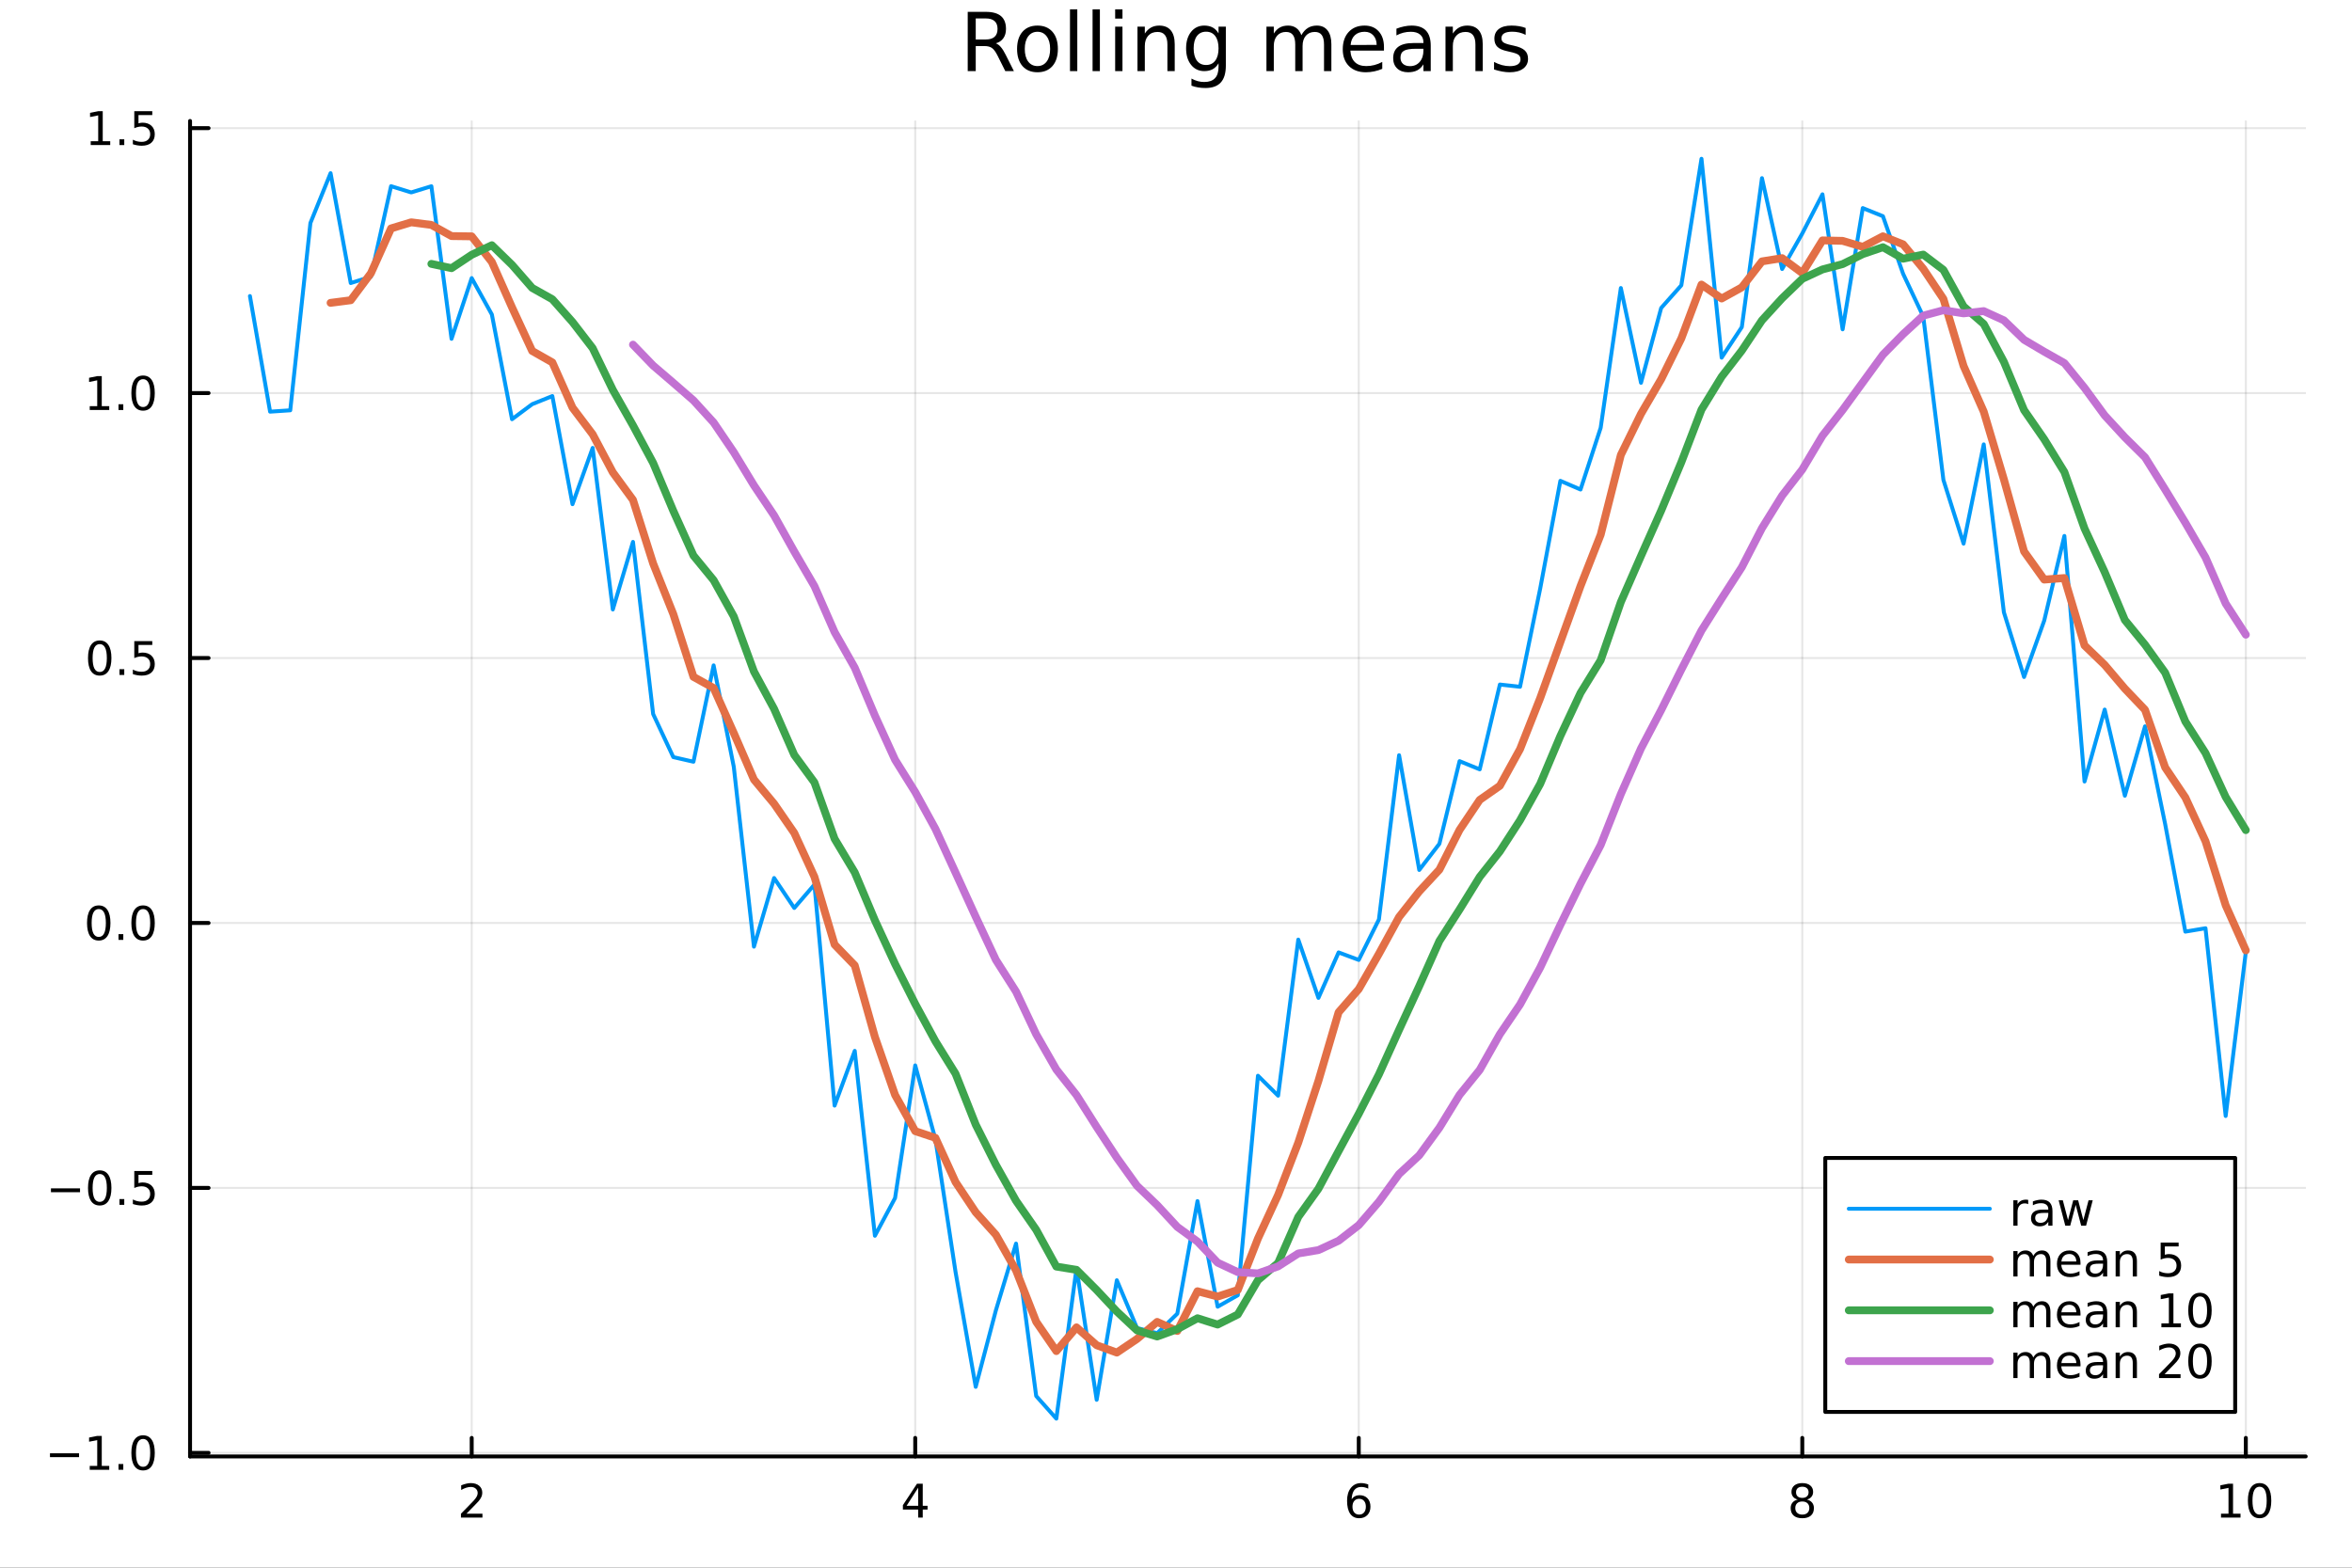 <?xml version="1.0" encoding="utf-8"?>
<svg xmlns="http://www.w3.org/2000/svg" xmlns:xlink="http://www.w3.org/1999/xlink" width="600" height="400" viewBox="0 0 2400 1600">
<rect x="0" y="0" width="2400" height="1600" fill="#333333" stroke="none"/>
<defs>
  <clipPath id="clip240">
    <rect x="0" y="0" width="2400" height="1600"/>
  </clipPath>
</defs>
<path clip-path="url(#clip240)" d="M0 1600 L2400 1600 L2400 0 L0 0  Z" fill="#ffffff" fill-rule="evenodd" fill-opacity="1"/>
<defs>
  <clipPath id="clip241">
    <rect x="480" y="0" width="1681" height="1600"/>
  </clipPath>
</defs>
<path clip-path="url(#clip240)" d="M193.936 1486.45 L2352.76 1486.45 L2352.76 123.472 L193.936 123.472  Z" fill="#ffffff" fill-rule="evenodd" fill-opacity="1"/>
<defs>
  <clipPath id="clip242">
    <rect x="193" y="123" width="2160" height="1364"/>
  </clipPath>
</defs>
<polyline clip-path="url(#clip242)" style="stroke:#000000; stroke-linecap:round; stroke-linejoin:round; stroke-width:2; stroke-opacity:0.1; fill:none" points="481.326,1486.45 481.326,123.472 "/>
<polyline clip-path="url(#clip242)" style="stroke:#000000; stroke-linecap:round; stroke-linejoin:round; stroke-width:2; stroke-opacity:0.1; fill:none" points="933.909,1486.45 933.909,123.472 "/>
<polyline clip-path="url(#clip242)" style="stroke:#000000; stroke-linecap:round; stroke-linejoin:round; stroke-width:2; stroke-opacity:0.1; fill:none" points="1386.49,1486.45 1386.49,123.472 "/>
<polyline clip-path="url(#clip242)" style="stroke:#000000; stroke-linecap:round; stroke-linejoin:round; stroke-width:2; stroke-opacity:0.1; fill:none" points="1839.07,1486.45 1839.07,123.472 "/>
<polyline clip-path="url(#clip242)" style="stroke:#000000; stroke-linecap:round; stroke-linejoin:round; stroke-width:2; stroke-opacity:0.1; fill:none" points="2291.66,1486.45 2291.66,123.472 "/>
<polyline clip-path="url(#clip240)" style="stroke:#000000; stroke-linecap:round; stroke-linejoin:round; stroke-width:4; stroke-opacity:1; fill:none" points="193.936,1486.45 2352.76,1486.45 "/>
<polyline clip-path="url(#clip240)" style="stroke:#000000; stroke-linecap:round; stroke-linejoin:round; stroke-width:4; stroke-opacity:1; fill:none" points="481.326,1486.45 481.326,1467.55 "/>
<polyline clip-path="url(#clip240)" style="stroke:#000000; stroke-linecap:round; stroke-linejoin:round; stroke-width:4; stroke-opacity:1; fill:none" points="933.909,1486.45 933.909,1467.55 "/>
<polyline clip-path="url(#clip240)" style="stroke:#000000; stroke-linecap:round; stroke-linejoin:round; stroke-width:4; stroke-opacity:1; fill:none" points="1386.49,1486.45 1386.49,1467.55 "/>
<polyline clip-path="url(#clip240)" style="stroke:#000000; stroke-linecap:round; stroke-linejoin:round; stroke-width:4; stroke-opacity:1; fill:none" points="1839.07,1486.45 1839.07,1467.55 "/>
<polyline clip-path="url(#clip240)" style="stroke:#000000; stroke-linecap:round; stroke-linejoin:round; stroke-width:4; stroke-opacity:1; fill:none" points="2291.66,1486.45 2291.66,1467.55 "/>
<path clip-path="url(#clip240)" d="M475.979 1544.91 L492.298 1544.91 L492.298 1548.85 L470.354 1548.85 L470.354 1544.91 Q473.016 1542.16 477.599 1537.53 Q482.206 1532.88 483.386 1531.53 Q485.632 1529.01 486.511 1527.27 Q487.414 1525.51 487.414 1523.82 Q487.414 1521.07 485.47 1519.33 Q483.548 1517.6 480.446 1517.6 Q478.247 1517.6 475.794 1518.36 Q473.363 1519.13 470.585 1520.68 L470.585 1515.95 Q473.409 1514.82 475.863 1514.24 Q478.317 1513.66 480.354 1513.66 Q485.724 1513.66 488.919 1516.35 Q492.113 1519.03 492.113 1523.52 Q492.113 1525.65 491.303 1527.57 Q490.516 1529.47 488.409 1532.07 Q487.831 1532.74 484.729 1535.95 Q481.627 1539.15 475.979 1544.91 Z" fill="#000000" fill-rule="nonzero" fill-opacity="1" /><path clip-path="url(#clip240)" d="M936.918 1518.36 L925.113 1536.81 L936.918 1536.81 L936.918 1518.36 M935.691 1514.29 L941.571 1514.29 L941.571 1536.81 L946.501 1536.81 L946.501 1540.7 L941.571 1540.7 L941.571 1548.85 L936.918 1548.85 L936.918 1540.7 L921.316 1540.7 L921.316 1536.19 L935.691 1514.29 Z" fill="#000000" fill-rule="nonzero" fill-opacity="1" /><path clip-path="url(#clip240)" d="M1386.9 1529.7 Q1383.75 1529.7 1381.9 1531.86 Q1380.07 1534.01 1380.07 1537.76 Q1380.07 1541.49 1381.9 1543.66 Q1383.75 1545.82 1386.9 1545.82 Q1390.04 1545.82 1391.87 1543.66 Q1393.73 1541.49 1393.73 1537.76 Q1393.73 1534.01 1391.87 1531.86 Q1390.04 1529.7 1386.9 1529.7 M1396.18 1515.05 L1396.18 1519.31 Q1394.42 1518.48 1392.61 1518.04 Q1390.83 1517.6 1389.07 1517.6 Q1384.44 1517.6 1381.99 1520.72 Q1379.56 1523.85 1379.21 1530.17 Q1380.58 1528.15 1382.64 1527.09 Q1384.7 1526 1387.17 1526 Q1392.38 1526 1395.39 1529.17 Q1398.42 1532.32 1398.42 1537.76 Q1398.42 1543.08 1395.28 1546.3 Q1392.13 1549.52 1386.9 1549.52 Q1380.9 1549.52 1377.73 1544.94 Q1374.56 1540.33 1374.56 1531.6 Q1374.56 1523.41 1378.45 1518.55 Q1382.34 1513.66 1388.89 1513.66 Q1390.65 1513.66 1392.43 1514.01 Q1394.23 1514.36 1396.18 1515.05 Z" fill="#000000" fill-rule="nonzero" fill-opacity="1" /><path clip-path="url(#clip240)" d="M1839.07 1532.44 Q1835.74 1532.44 1833.82 1534.22 Q1831.92 1536 1831.92 1539.13 Q1831.92 1542.25 1833.82 1544.03 Q1835.74 1545.82 1839.07 1545.82 Q1842.41 1545.82 1844.33 1544.03 Q1846.25 1542.23 1846.25 1539.13 Q1846.25 1536 1844.33 1534.22 Q1842.43 1532.44 1839.07 1532.44 M1834.4 1530.45 Q1831.39 1529.7 1829.7 1527.64 Q1828.03 1525.58 1828.03 1522.62 Q1828.03 1518.48 1830.97 1516.07 Q1833.94 1513.66 1839.07 1513.66 Q1844.24 1513.66 1847.18 1516.07 Q1850.12 1518.48 1850.12 1522.62 Q1850.12 1525.58 1848.43 1527.64 Q1846.76 1529.7 1843.77 1530.45 Q1847.15 1531.23 1849.03 1533.52 Q1850.93 1535.82 1850.93 1539.13 Q1850.93 1544.15 1847.85 1546.83 Q1844.79 1549.52 1839.07 1549.52 Q1833.36 1549.52 1830.28 1546.83 Q1827.22 1544.15 1827.22 1539.13 Q1827.22 1535.82 1829.12 1533.52 Q1831.02 1531.23 1834.4 1530.45 M1832.69 1523.06 Q1832.69 1525.75 1834.35 1527.25 Q1836.04 1528.76 1839.07 1528.76 Q1842.08 1528.76 1843.77 1527.25 Q1845.49 1525.75 1845.49 1523.06 Q1845.49 1520.38 1843.77 1518.87 Q1842.08 1517.37 1839.07 1517.37 Q1836.04 1517.37 1834.35 1518.87 Q1832.69 1520.38 1832.69 1523.06 Z" fill="#000000" fill-rule="nonzero" fill-opacity="1" /><path clip-path="url(#clip240)" d="M2266.34 1544.91 L2273.98 1544.91 L2273.98 1518.55 L2265.67 1520.21 L2265.67 1515.95 L2273.94 1514.29 L2278.61 1514.29 L2278.61 1544.91 L2286.25 1544.91 L2286.25 1548.85 L2266.34 1548.85 L2266.34 1544.91 Z" fill="#000000" fill-rule="nonzero" fill-opacity="1" /><path clip-path="url(#clip240)" d="M2305.7 1517.37 Q2302.09 1517.37 2300.26 1520.93 Q2298.45 1524.47 2298.45 1531.6 Q2298.45 1538.71 2300.26 1542.27 Q2302.09 1545.82 2305.7 1545.82 Q2309.33 1545.82 2311.14 1542.27 Q2312.96 1538.71 2312.96 1531.6 Q2312.96 1524.47 2311.14 1520.93 Q2309.33 1517.37 2305.7 1517.37 M2305.7 1513.66 Q2311.51 1513.66 2314.56 1518.27 Q2317.64 1522.85 2317.64 1531.6 Q2317.64 1540.33 2314.56 1544.94 Q2311.51 1549.52 2305.7 1549.52 Q2299.89 1549.52 2296.81 1544.94 Q2293.75 1540.33 2293.75 1531.6 Q2293.75 1522.85 2296.81 1518.27 Q2299.89 1513.66 2305.7 1513.66 Z" fill="#000000" fill-rule="nonzero" fill-opacity="1" /><polyline clip-path="url(#clip242)" style="stroke:#000000; stroke-linecap:round; stroke-linejoin:round; stroke-width:2; stroke-opacity:0.1; fill:none" points="193.936,1482.8 2352.76,1482.8 "/>
<polyline clip-path="url(#clip242)" style="stroke:#000000; stroke-linecap:round; stroke-linejoin:round; stroke-width:2; stroke-opacity:0.1; fill:none" points="193.936,1212.39 2352.76,1212.39 "/>
<polyline clip-path="url(#clip242)" style="stroke:#000000; stroke-linecap:round; stroke-linejoin:round; stroke-width:2; stroke-opacity:0.1; fill:none" points="193.936,941.99 2352.76,941.99 "/>
<polyline clip-path="url(#clip242)" style="stroke:#000000; stroke-linecap:round; stroke-linejoin:round; stroke-width:2; stroke-opacity:0.1; fill:none" points="193.936,671.586 2352.76,671.586 "/>
<polyline clip-path="url(#clip242)" style="stroke:#000000; stroke-linecap:round; stroke-linejoin:round; stroke-width:2; stroke-opacity:0.1; fill:none" points="193.936,401.181 2352.76,401.181 "/>
<polyline clip-path="url(#clip242)" style="stroke:#000000; stroke-linecap:round; stroke-linejoin:round; stroke-width:2; stroke-opacity:0.1; fill:none" points="193.936,130.777 2352.76,130.777 "/>
<polyline clip-path="url(#clip240)" style="stroke:#000000; stroke-linecap:round; stroke-linejoin:round; stroke-width:4; stroke-opacity:1; fill:none" points="193.936,1486.45 193.936,123.472 "/>
<polyline clip-path="url(#clip240)" style="stroke:#000000; stroke-linecap:round; stroke-linejoin:round; stroke-width:4; stroke-opacity:1; fill:none" points="193.936,1482.8 212.834,1482.8 "/>
<polyline clip-path="url(#clip240)" style="stroke:#000000; stroke-linecap:round; stroke-linejoin:round; stroke-width:4; stroke-opacity:1; fill:none" points="193.936,1212.39 212.834,1212.39 "/>
<polyline clip-path="url(#clip240)" style="stroke:#000000; stroke-linecap:round; stroke-linejoin:round; stroke-width:4; stroke-opacity:1; fill:none" points="193.936,941.99 212.834,941.99 "/>
<polyline clip-path="url(#clip240)" style="stroke:#000000; stroke-linecap:round; stroke-linejoin:round; stroke-width:4; stroke-opacity:1; fill:none" points="193.936,671.586 212.834,671.586 "/>
<polyline clip-path="url(#clip240)" style="stroke:#000000; stroke-linecap:round; stroke-linejoin:round; stroke-width:4; stroke-opacity:1; fill:none" points="193.936,401.181 212.834,401.181 "/>
<polyline clip-path="url(#clip240)" style="stroke:#000000; stroke-linecap:round; stroke-linejoin:round; stroke-width:4; stroke-opacity:1; fill:none" points="193.936,130.777 212.834,130.777 "/>
<path clip-path="url(#clip240)" d="M50.992 1483.25 L80.668 1483.25 L80.668 1487.18 L50.992 1487.18 L50.992 1483.25 Z" fill="#000000" fill-rule="nonzero" fill-opacity="1" /><path clip-path="url(#clip240)" d="M91.571 1496.14 L99.21 1496.14 L99.21 1469.78 L90.899 1471.44 L90.899 1467.18 L99.163 1465.52 L103.839 1465.52 L103.839 1496.14 L111.478 1496.14 L111.478 1500.08 L91.571 1500.08 L91.571 1496.14 Z" fill="#000000" fill-rule="nonzero" fill-opacity="1" /><path clip-path="url(#clip240)" d="M120.922 1494.2 L125.807 1494.2 L125.807 1500.08 L120.922 1500.08 L120.922 1494.2 Z" fill="#000000" fill-rule="nonzero" fill-opacity="1" /><path clip-path="url(#clip240)" d="M145.992 1468.6 Q142.381 1468.6 140.552 1472.16 Q138.746 1475.7 138.746 1482.83 Q138.746 1489.94 140.552 1493.5 Q142.381 1497.05 145.992 1497.05 Q149.626 1497.05 151.431 1493.5 Q153.26 1489.94 153.26 1482.83 Q153.26 1475.7 151.431 1472.16 Q149.626 1468.6 145.992 1468.6 M145.992 1464.89 Q151.802 1464.89 154.857 1469.5 Q157.936 1474.08 157.936 1482.83 Q157.936 1491.56 154.857 1496.17 Q151.802 1500.75 145.992 1500.75 Q140.181 1500.75 137.103 1496.17 Q134.047 1491.56 134.047 1482.83 Q134.047 1474.08 137.103 1469.5 Q140.181 1464.89 145.992 1464.89 Z" fill="#000000" fill-rule="nonzero" fill-opacity="1" /><path clip-path="url(#clip240)" d="M51.987 1212.85 L81.663 1212.85 L81.663 1216.78 L51.987 1216.78 L51.987 1212.85 Z" fill="#000000" fill-rule="nonzero" fill-opacity="1" /><path clip-path="url(#clip240)" d="M101.756 1198.19 Q98.145 1198.19 96.316 1201.76 Q94.51 1205.3 94.51 1212.43 Q94.51 1219.54 96.316 1223.1 Q98.145 1226.64 101.756 1226.64 Q105.39 1226.64 107.196 1223.1 Q109.024 1219.54 109.024 1212.43 Q109.024 1205.3 107.196 1201.76 Q105.39 1198.19 101.756 1198.19 M101.756 1194.49 Q107.566 1194.49 110.621 1199.1 Q113.7 1203.68 113.7 1212.43 Q113.7 1221.16 110.621 1225.76 Q107.566 1230.35 101.756 1230.35 Q95.946 1230.35 92.867 1225.76 Q89.811 1221.16 89.811 1212.43 Q89.811 1203.68 92.867 1199.1 Q95.946 1194.49 101.756 1194.49 Z" fill="#000000" fill-rule="nonzero" fill-opacity="1" /><path clip-path="url(#clip240)" d="M121.918 1223.79 L126.802 1223.79 L126.802 1229.67 L121.918 1229.67 L121.918 1223.79 Z" fill="#000000" fill-rule="nonzero" fill-opacity="1" /><path clip-path="url(#clip240)" d="M137.033 1195.11 L155.39 1195.11 L155.39 1199.05 L141.316 1199.05 L141.316 1207.52 Q142.334 1207.17 143.353 1207.01 Q144.371 1206.83 145.39 1206.83 Q151.177 1206.83 154.556 1210 Q157.936 1213.17 157.936 1218.59 Q157.936 1224.16 154.464 1227.27 Q150.992 1230.35 144.672 1230.35 Q142.496 1230.35 140.228 1229.97 Q137.982 1229.6 135.575 1228.86 L135.575 1224.16 Q137.658 1225.3 139.881 1225.85 Q142.103 1226.41 144.58 1226.41 Q148.584 1226.41 150.922 1224.3 Q153.26 1222.2 153.26 1218.59 Q153.26 1214.98 150.922 1212.87 Q148.584 1210.76 144.58 1210.76 Q142.705 1210.76 140.83 1211.18 Q138.978 1211.6 137.033 1212.48 L137.033 1195.11 Z" fill="#000000" fill-rule="nonzero" fill-opacity="1" /><path clip-path="url(#clip240)" d="M100.76 927.788 Q97.149 927.788 95.321 931.353 Q93.515 934.895 93.515 942.025 Q93.515 949.131 95.321 952.696 Q97.149 956.237 100.76 956.237 Q104.395 956.237 106.2 952.696 Q108.029 949.131 108.029 942.025 Q108.029 934.895 106.2 931.353 Q104.395 927.788 100.76 927.788 M100.76 924.085 Q106.571 924.085 109.626 928.691 Q112.705 933.275 112.705 942.025 Q112.705 950.751 109.626 955.358 Q106.571 959.941 100.76 959.941 Q94.95 959.941 91.871 955.358 Q88.816 950.751 88.816 942.025 Q88.816 933.275 91.871 928.691 Q94.95 924.085 100.76 924.085 Z" fill="#000000" fill-rule="nonzero" fill-opacity="1" /><path clip-path="url(#clip240)" d="M120.922 953.39 L125.807 953.39 L125.807 959.27 L120.922 959.27 L120.922 953.39 Z" fill="#000000" fill-rule="nonzero" fill-opacity="1" /><path clip-path="url(#clip240)" d="M145.992 927.788 Q142.381 927.788 140.552 931.353 Q138.746 934.895 138.746 942.025 Q138.746 949.131 140.552 952.696 Q142.381 956.237 145.992 956.237 Q149.626 956.237 151.431 952.696 Q153.26 949.131 153.26 942.025 Q153.26 934.895 151.431 931.353 Q149.626 927.788 145.992 927.788 M145.992 924.085 Q151.802 924.085 154.857 928.691 Q157.936 933.275 157.936 942.025 Q157.936 950.751 154.857 955.358 Q151.802 959.941 145.992 959.941 Q140.181 959.941 137.103 955.358 Q134.047 950.751 134.047 942.025 Q134.047 933.275 137.103 928.691 Q140.181 924.085 145.992 924.085 Z" fill="#000000" fill-rule="nonzero" fill-opacity="1" /><path clip-path="url(#clip240)" d="M101.756 657.384 Q98.145 657.384 96.316 660.949 Q94.51 664.491 94.51 671.62 Q94.51 678.727 96.316 682.291 Q98.145 685.833 101.756 685.833 Q105.39 685.833 107.196 682.291 Q109.024 678.727 109.024 671.62 Q109.024 664.491 107.196 660.949 Q105.39 657.384 101.756 657.384 M101.756 653.681 Q107.566 653.681 110.621 658.287 Q113.7 662.87 113.7 671.62 Q113.7 680.347 110.621 684.954 Q107.566 689.537 101.756 689.537 Q95.946 689.537 92.867 684.954 Q89.811 680.347 89.811 671.62 Q89.811 662.87 92.867 658.287 Q95.946 653.681 101.756 653.681 Z" fill="#000000" fill-rule="nonzero" fill-opacity="1" /><path clip-path="url(#clip240)" d="M121.918 682.986 L126.802 682.986 L126.802 688.866 L121.918 688.866 L121.918 682.986 Z" fill="#000000" fill-rule="nonzero" fill-opacity="1" /><path clip-path="url(#clip240)" d="M137.033 654.306 L155.39 654.306 L155.39 658.241 L141.316 658.241 L141.316 666.713 Q142.334 666.366 143.353 666.204 Q144.371 666.018 145.39 666.018 Q151.177 666.018 154.556 669.19 Q157.936 672.361 157.936 677.778 Q157.936 683.356 154.464 686.458 Q150.992 689.537 144.672 689.537 Q142.496 689.537 140.228 689.166 Q137.982 688.796 135.575 688.055 L135.575 683.356 Q137.658 684.491 139.881 685.046 Q142.103 685.602 144.58 685.602 Q148.584 685.602 150.922 683.495 Q153.26 681.389 153.26 677.778 Q153.26 674.167 150.922 672.06 Q148.584 669.954 144.58 669.954 Q142.705 669.954 140.83 670.37 Q138.978 670.787 137.033 671.667 L137.033 654.306 Z" fill="#000000" fill-rule="nonzero" fill-opacity="1" /><path clip-path="url(#clip240)" d="M91.571 414.526 L99.21 414.526 L99.21 388.161 L90.899 389.827 L90.899 385.568 L99.163 383.901 L103.839 383.901 L103.839 414.526 L111.478 414.526 L111.478 418.461 L91.571 418.461 L91.571 414.526 Z" fill="#000000" fill-rule="nonzero" fill-opacity="1" /><path clip-path="url(#clip240)" d="M120.922 412.582 L125.807 412.582 L125.807 418.461 L120.922 418.461 L120.922 412.582 Z" fill="#000000" fill-rule="nonzero" fill-opacity="1" /><path clip-path="url(#clip240)" d="M145.992 386.98 Q142.381 386.98 140.552 390.545 Q138.746 394.086 138.746 401.216 Q138.746 408.322 140.552 411.887 Q142.381 415.429 145.992 415.429 Q149.626 415.429 151.431 411.887 Q153.26 408.322 153.26 401.216 Q153.26 394.086 151.431 390.545 Q149.626 386.98 145.992 386.98 M145.992 383.276 Q151.802 383.276 154.857 387.883 Q157.936 392.466 157.936 401.216 Q157.936 409.943 154.857 414.549 Q151.802 419.133 145.992 419.133 Q140.181 419.133 137.103 414.549 Q134.047 409.943 134.047 401.216 Q134.047 392.466 137.103 387.883 Q140.181 383.276 145.992 383.276 Z" fill="#000000" fill-rule="nonzero" fill-opacity="1" /><path clip-path="url(#clip240)" d="M92.566 144.122 L100.205 144.122 L100.205 117.756 L91.895 119.423 L91.895 115.164 L100.159 113.497 L104.834 113.497 L104.834 144.122 L112.473 144.122 L112.473 148.057 L92.566 148.057 L92.566 144.122 Z" fill="#000000" fill-rule="nonzero" fill-opacity="1" /><path clip-path="url(#clip240)" d="M121.918 142.177 L126.802 142.177 L126.802 148.057 L121.918 148.057 L121.918 142.177 Z" fill="#000000" fill-rule="nonzero" fill-opacity="1" /><path clip-path="url(#clip240)" d="M137.033 113.497 L155.39 113.497 L155.39 117.432 L141.316 117.432 L141.316 125.904 Q142.334 125.557 143.353 125.395 Q144.371 125.21 145.39 125.21 Q151.177 125.21 154.556 128.381 Q157.936 131.552 157.936 136.969 Q157.936 142.548 154.464 145.65 Q150.992 148.728 144.672 148.728 Q142.496 148.728 140.228 148.358 Q137.982 147.988 135.575 147.247 L135.575 142.548 Q137.658 143.682 139.881 144.238 Q142.103 144.793 144.58 144.793 Q148.584 144.793 150.922 142.687 Q153.26 140.58 153.26 136.969 Q153.26 133.358 150.922 131.252 Q148.584 129.145 144.58 129.145 Q142.705 129.145 140.83 129.562 Q138.978 129.978 137.033 130.858 L137.033 113.497 Z" fill="#000000" fill-rule="nonzero" fill-opacity="1" /><path clip-path="url(#clip240)" d="M1016.15 44.22 Q1018.79 45.111 1021.26 48.028 Q1023.77 50.944 1026.28 56.048 L1034.59 72.576 L1025.8 72.576 L1018.06 57.061 Q1015.06 50.985 1012.22 49 Q1009.43 47.015 1004.57 47.015 L995.656 47.015 L995.656 72.576 L987.474 72.576 L987.474 12.096 L1005.95 12.096 Q1016.32 12.096 1021.42 16.43 Q1026.52 20.765 1026.52 29.515 Q1026.52 35.227 1023.85 38.994 Q1021.22 42.761 1016.15 44.22 M995.656 18.82 L995.656 40.29 L1005.95 40.29 Q1011.86 40.29 1014.86 37.576 Q1017.9 34.822 1017.9 29.515 Q1017.9 24.208 1014.86 21.535 Q1011.86 18.82 1005.95 18.82 L995.656 18.82 Z" fill="#000000" fill-rule="nonzero" fill-opacity="1" /><path clip-path="url(#clip240)" d="M1058.65 32.431 Q1052.65 32.431 1049.17 37.131 Q1045.69 41.789 1045.69 49.931 Q1045.69 58.074 1049.13 62.773 Q1052.61 67.431 1058.65 67.431 Q1064.6 67.431 1068.09 62.732 Q1071.57 58.033 1071.57 49.931 Q1071.57 41.87 1068.09 37.171 Q1064.6 32.431 1058.65 32.431 M1058.65 26.112 Q1068.37 26.112 1073.92 32.431 Q1079.47 38.751 1079.47 49.931 Q1079.47 61.071 1073.92 67.431 Q1068.37 73.751 1058.65 73.751 Q1048.89 73.751 1043.34 67.431 Q1037.83 61.071 1037.83 49.931 Q1037.83 38.751 1043.34 32.431 Q1048.89 26.112 1058.65 26.112 Z" fill="#000000" fill-rule="nonzero" fill-opacity="1" /><path clip-path="url(#clip240)" d="M1091.82 9.544 L1099.28 9.544 L1099.28 72.576 L1091.82 72.576 L1091.82 9.544 Z" fill="#000000" fill-rule="nonzero" fill-opacity="1" /><path clip-path="url(#clip240)" d="M1114.87 9.544 L1122.33 9.544 L1122.33 72.576 L1114.87 72.576 L1114.87 9.544 Z" fill="#000000" fill-rule="nonzero" fill-opacity="1" /><path clip-path="url(#clip240)" d="M1137.92 27.206 L1145.38 27.206 L1145.38 72.576 L1137.92 72.576 L1137.92 27.206 M1137.92 9.544 L1145.38 9.544 L1145.38 18.983 L1137.92 18.983 L1137.92 9.544 Z" fill="#000000" fill-rule="nonzero" fill-opacity="1" /><path clip-path="url(#clip240)" d="M1198.69 45.192 L1198.69 72.576 L1191.23 72.576 L1191.23 45.435 Q1191.23 38.994 1188.72 35.794 Q1186.21 32.594 1181.19 32.594 Q1175.15 32.594 1171.67 36.442 Q1168.18 40.29 1168.18 46.934 L1168.18 72.576 L1160.69 72.576 L1160.69 27.206 L1168.18 27.206 L1168.18 34.254 Q1170.86 30.163 1174.46 28.138 Q1178.11 26.112 1182.85 26.112 Q1190.67 26.112 1194.68 30.973 Q1198.69 35.794 1198.69 45.192 Z" fill="#000000" fill-rule="nonzero" fill-opacity="1" /><path clip-path="url(#clip240)" d="M1243.41 49.364 Q1243.41 41.263 1240.05 36.806 Q1236.73 32.35 1230.69 32.35 Q1224.69 32.35 1221.33 36.806 Q1218.01 41.263 1218.01 49.364 Q1218.01 57.426 1221.33 61.882 Q1224.69 66.338 1230.69 66.338 Q1236.73 66.338 1240.05 61.882 Q1243.41 57.426 1243.41 49.364 M1250.86 66.945 Q1250.86 78.531 1245.72 84.162 Q1240.57 89.833 1229.96 89.833 Q1226.03 89.833 1222.55 89.225 Q1219.06 88.658 1215.78 87.443 L1215.78 80.192 Q1219.06 81.974 1222.26 82.825 Q1225.46 83.675 1228.79 83.675 Q1236.12 83.675 1239.76 79.827 Q1243.41 76.019 1243.41 68.282 L1243.41 64.596 Q1241.1 68.606 1237.5 70.591 Q1233.89 72.576 1228.87 72.576 Q1220.52 72.576 1215.42 66.216 Q1210.31 59.856 1210.31 49.364 Q1210.31 38.832 1215.42 32.472 Q1220.52 26.112 1228.87 26.112 Q1233.89 26.112 1237.5 28.097 Q1241.1 30.082 1243.41 34.092 L1243.41 27.206 L1250.86 27.206 L1250.86 66.945 Z" fill="#000000" fill-rule="nonzero" fill-opacity="1" /><path clip-path="url(#clip240)" d="M1327.91 35.915 Q1330.71 30.892 1334.6 28.502 Q1338.48 26.112 1343.75 26.112 Q1350.84 26.112 1354.69 31.095 Q1358.54 36.037 1358.54 45.192 L1358.54 72.576 L1351.04 72.576 L1351.04 45.435 Q1351.04 38.913 1348.73 35.753 Q1346.42 32.594 1341.68 32.594 Q1335.89 32.594 1332.53 36.442 Q1329.17 40.29 1329.17 46.934 L1329.17 72.576 L1321.67 72.576 L1321.67 45.435 Q1321.67 38.873 1319.36 35.753 Q1317.06 32.594 1312.23 32.594 Q1306.52 32.594 1303.16 36.482 Q1299.8 40.331 1299.8 46.934 L1299.8 72.576 L1292.3 72.576 L1292.3 27.206 L1299.8 27.206 L1299.8 34.254 Q1302.35 30.082 1305.92 28.097 Q1309.48 26.112 1314.38 26.112 Q1319.32 26.112 1322.77 28.624 Q1326.25 31.135 1327.91 35.915 Z" fill="#000000" fill-rule="nonzero" fill-opacity="1" /><path clip-path="url(#clip240)" d="M1412.21 48.028 L1412.21 51.673 L1377.94 51.673 Q1378.43 59.37 1382.56 63.421 Q1386.73 67.431 1394.14 67.431 Q1398.44 67.431 1402.45 66.378 Q1406.5 65.325 1410.47 63.218 L1410.47 70.267 Q1406.46 71.968 1402.25 72.86 Q1398.03 73.751 1393.7 73.751 Q1382.84 73.751 1376.48 67.431 Q1370.16 61.112 1370.16 50.337 Q1370.16 39.197 1376.16 32.675 Q1382.19 26.112 1392.4 26.112 Q1401.56 26.112 1406.86 32.026 Q1412.21 37.9 1412.21 48.028 M1404.76 45.84 Q1404.68 39.723 1401.31 36.077 Q1397.99 32.431 1392.48 32.431 Q1386.24 32.431 1382.48 35.956 Q1378.75 39.48 1378.18 45.88 L1404.76 45.84 Z" fill="#000000" fill-rule="nonzero" fill-opacity="1" /><path clip-path="url(#clip240)" d="M1445.06 49.769 Q1436.03 49.769 1432.55 51.835 Q1429.06 53.901 1429.06 58.884 Q1429.06 62.854 1431.66 65.203 Q1434.29 67.512 1438.78 67.512 Q1444.98 67.512 1448.71 63.137 Q1452.48 58.722 1452.48 51.43 L1452.48 49.769 L1445.06 49.769 M1459.93 46.691 L1459.93 72.576 L1452.48 72.576 L1452.48 65.689 Q1449.92 69.821 1446.12 71.806 Q1442.31 73.751 1436.8 73.751 Q1429.83 73.751 1425.7 69.862 Q1421.61 65.933 1421.61 59.37 Q1421.61 51.714 1426.71 47.825 Q1431.86 43.936 1442.03 43.936 L1452.48 43.936 L1452.48 43.207 Q1452.48 38.062 1449.07 35.267 Q1445.71 32.431 1439.6 32.431 Q1435.71 32.431 1432.02 33.363 Q1428.33 34.295 1424.93 36.158 L1424.93 29.272 Q1429.02 27.692 1432.87 26.922 Q1436.72 26.112 1440.36 26.112 Q1450.21 26.112 1455.07 31.216 Q1459.93 36.32 1459.93 46.691 Z" fill="#000000" fill-rule="nonzero" fill-opacity="1" /><path clip-path="url(#clip240)" d="M1513 45.192 L1513 72.576 L1505.54 72.576 L1505.54 45.435 Q1505.54 38.994 1503.03 35.794 Q1500.52 32.594 1495.5 32.594 Q1489.46 32.594 1485.98 36.442 Q1482.49 40.29 1482.49 46.934 L1482.49 72.576 L1475 72.576 L1475 27.206 L1482.49 27.206 L1482.49 34.254 Q1485.17 30.163 1488.77 28.138 Q1492.42 26.112 1497.16 26.112 Q1504.98 26.112 1508.99 30.973 Q1513 35.794 1513 45.192 Z" fill="#000000" fill-rule="nonzero" fill-opacity="1" /><path clip-path="url(#clip240)" d="M1556.79 28.543 L1556.79 35.591 Q1553.63 33.971 1550.23 33.161 Q1546.82 32.35 1543.18 32.35 Q1537.63 32.35 1534.83 34.052 Q1532.08 35.753 1532.08 39.156 Q1532.08 41.749 1534.06 43.248 Q1536.05 44.706 1542.04 46.043 L1544.59 46.61 Q1552.53 48.311 1555.86 51.43 Q1559.22 54.509 1559.22 60.059 Q1559.22 66.378 1554.2 70.064 Q1549.21 73.751 1540.46 73.751 Q1536.82 73.751 1532.85 73.022 Q1528.92 72.333 1524.54 70.915 L1524.54 63.218 Q1528.67 65.365 1532.68 66.459 Q1536.7 67.512 1540.62 67.512 Q1545.89 67.512 1548.73 65.73 Q1551.56 63.907 1551.56 60.626 Q1551.56 57.588 1549.5 55.967 Q1547.47 54.347 1540.54 52.848 L1537.95 52.24 Q1531.02 50.782 1527.95 47.785 Q1524.87 44.746 1524.87 39.48 Q1524.87 33.08 1529.4 29.596 Q1533.94 26.112 1542.29 26.112 Q1546.42 26.112 1550.06 26.72 Q1553.71 27.327 1556.79 28.543 Z" fill="#000000" fill-rule="nonzero" fill-opacity="1" /><polyline clip-path="url(#clip242)" style="stroke:#009af9; stroke-linecap:round; stroke-linejoin:round; stroke-width:4; stroke-opacity:1; fill:none" points="255.035,302.163 275.607,420.142 296.179,418.771 316.751,227.601 337.322,176.748 357.894,288.872 378.466,282.435 399.038,190.015 419.61,196.39 440.182,190.079 460.754,345.795 481.326,283.822 501.898,320.965 522.47,427.858 543.042,412.516 563.614,404.222 584.186,514.595 604.758,457.157 625.33,622.052 645.902,553.076 666.474,728.737 687.046,772.705 707.617,777.43 728.189,679.083 748.761,782.663 769.333,966.169 789.905,896.121 810.477,926.689 831.049,902.832 851.621,1128.39 872.193,1072.53 892.765,1261.23 913.337,1222.72 933.909,1087.37 954.481,1162.64 975.053,1298.24 995.625,1415.43 1016.2,1337.37 1036.77,1269.23 1057.34,1424.8 1077.91,1447.87 1098.48,1294.33 1119.06,1428.66 1139.63,1306.63 1160.2,1355.37 1180.77,1360.69 1201.34,1340.76 1221.92,1225.84 1242.49,1333.63 1263.06,1321.94 1283.63,1097.91 1304.2,1118.26 1324.78,958.957 1345.35,1018.46 1365.92,972.051 1386.49,979.711 1407.06,938.4 1427.64,770.795 1448.21,887.887 1468.78,861.142 1489.35,776.836 1509.92,785.215 1530.5,698.639 1551.07,700.932 1571.64,600.662 1592.21,490.75 1612.78,499.611 1633.35,436.592 1653.93,293.968 1674.5,390.687 1695.07,314.33 1715.64,291.186 1736.21,162.047 1756.79,365.027 1777.36,333.816 1797.93,181.823 1818.5,274.551 1839.07,238.287 1859.65,198.322 1880.22,336.11 1900.79,212.366 1921.36,220.668 1941.93,279.406 1962.51,323.002 1983.08,489.829 2003.65,554.833 2024.22,453.537 2044.79,624.932 2065.37,690.949 2085.94,633.39 2106.51,546.986 2127.08,797.624 2147.65,724.188 2168.23,812.117 2188.8,741.297 2209.37,841.229 2229.94,950.833 2250.51,947.382 2271.09,1138.98 2291.66,971.542 "/>
<polyline clip-path="url(#clip242)" style="stroke:#e26f46; stroke-linecap:round; stroke-linejoin:round; stroke-width:8; stroke-opacity:1; fill:none" points="337.322,309.085 357.894,306.427 378.466,278.885 399.038,233.134 419.61,226.892 440.182,229.558 460.754,240.943 481.326,241.22 501.898,267.41 522.47,313.704 543.042,358.191 563.614,369.877 584.186,416.031 604.758,443.27 625.33,482.108 645.902,510.221 666.474,575.124 687.046,626.746 707.617,690.8 728.189,702.206 748.761,748.124 769.333,795.61 789.905,820.293 810.477,850.145 831.049,894.895 851.621,964.04 872.193,985.311 892.765,1058.33 913.337,1117.54 933.909,1154.45 954.481,1161.3 975.053,1206.44 995.625,1237.28 1016.2,1260.21 1036.77,1296.58 1057.34,1349.01 1077.91,1378.94 1098.48,1354.72 1119.06,1372.98 1139.63,1380.46 1160.2,1366.57 1180.77,1349.14 1201.34,1358.42 1221.92,1317.86 1242.49,1323.26 1263.06,1316.57 1283.63,1264.02 1304.2,1219.51 1324.78,1166.14 1345.35,1103.1 1365.92,1033.13 1386.49,1009.49 1407.06,973.516 1427.64,935.884 1448.21,909.769 1468.78,887.587 1489.35,847.012 1509.92,816.375 1530.5,801.944 1551.07,764.553 1571.64,712.457 1592.21,655.24 1612.78,598.119 1633.35,545.71 1653.93,464.317 1674.5,422.322 1695.07,387.038 1715.64,345.353 1736.21,290.444 1756.79,304.655 1777.36,293.281 1797.93,266.78 1818.5,263.453 1839.07,278.701 1859.65,245.36 1880.22,245.819 1900.79,251.927 1921.36,241.151 1941.93,249.374 1962.51,274.311 1983.08,305.054 2003.65,373.548 2024.22,420.122 2044.79,489.227 2065.37,562.816 2085.94,591.528 2106.51,589.959 2127.08,658.776 2147.65,678.628 2168.23,702.861 2188.8,724.442 2209.37,783.291 2229.94,813.933 2250.51,858.571 2271.09,923.945 2291.66,969.994 "/>
<polyline clip-path="url(#clip242)" style="stroke:#3da44d; stroke-linecap:round; stroke-linejoin:round; stroke-width:8; stroke-opacity:1; fill:none" points="440.182,269.322 460.754,273.685 481.326,260.053 501.898,250.272 522.47,270.298 543.042,293.875 563.614,305.41 584.186,328.626 604.758,355.34 625.33,397.906 645.902,434.206 666.474,472.5 687.046,521.388 707.617,567.035 728.189,592.157 748.761,629.172 769.333,685.367 789.905,723.519 810.477,770.473 831.049,798.551 851.621,856.082 872.193,890.46 892.765,939.313 913.337,983.842 933.909,1024.67 954.481,1062.67 975.053,1095.88 995.625,1147.81 1016.2,1188.87 1036.77,1225.51 1057.34,1255.15 1077.91,1292.69 1098.48,1296 1119.06,1316.59 1139.63,1338.52 1160.2,1357.79 1180.77,1364.04 1201.34,1356.57 1221.92,1345.42 1242.49,1351.86 1263.06,1341.57 1283.63,1306.58 1304.2,1288.97 1324.78,1242 1345.35,1213.18 1365.92,1174.85 1386.49,1136.75 1407.06,1096.52 1427.64,1051.01 1448.21,1006.44 1468.78,960.357 1489.35,928.25 1509.92,894.946 1530.5,868.914 1551.07,837.161 1571.64,800.022 1592.21,751.126 1612.78,707.247 1633.35,673.827 1653.93,614.435 1674.5,567.389 1695.07,521.139 1715.64,471.736 1736.21,418.077 1756.79,384.486 1777.36,357.801 1797.93,326.909 1818.5,304.403 1839.07,284.572 1859.65,275.008 1880.22,269.55 1900.79,259.353 1921.36,252.302 1941.93,264.038 1962.51,259.835 1983.08,275.437 2003.65,312.738 2024.22,330.636 2044.79,369.301 2065.37,418.563 2085.94,448.291 2106.51,481.753 2127.08,539.449 2147.65,583.927 2168.23,632.839 2188.8,657.985 2209.37,686.625 2229.94,736.354 2250.51,768.599 2271.09,813.403 2291.66,847.218 "/>
<polyline clip-path="url(#clip242)" style="stroke:#c271d2; stroke-linecap:round; stroke-linejoin:round; stroke-width:8; stroke-opacity:1; fill:none" points="645.902,351.764 666.474,373.092 687.046,390.721 707.617,408.654 728.189,431.228 748.761,461.523 769.333,495.388 789.905,526.073 810.477,562.906 831.049,598.228 851.621,645.144 872.193,681.48 892.765,730.351 913.337,775.438 933.909,808.414 954.481,845.92 975.053,890.621 995.625,935.663 1016.2,979.673 1036.77,1012.03 1057.34,1055.62 1077.91,1091.57 1098.48,1117.66 1119.06,1150.22 1139.63,1181.59 1160.2,1210.23 1180.77,1229.96 1201.34,1252.19 1221.92,1267.15 1242.49,1288.69 1263.06,1298.36 1283.63,1299.63 1304.2,1292.48 1324.78,1279.3 1345.35,1275.85 1365.92,1266.32 1386.49,1250.39 1407.06,1226.54 1427.64,1198.21 1448.21,1179.15 1468.78,1150.96 1489.35,1117.41 1509.92,1091.96 1530.5,1055.46 1551.07,1025.17 1571.64,987.436 1592.21,943.939 1612.78,901.881 1633.35,862.419 1653.93,810.436 1674.5,763.873 1695.07,724.694 1715.64,683.341 1736.21,643.495 1756.79,610.823 1777.36,578.912 1797.93,539.017 1818.5,505.825 1839.07,479.199 1859.65,444.721 1880.22,418.47 1900.79,390.246 1921.36,362.019 1941.93,341.057 1962.51,322.161 1983.08,316.619 2003.65,319.823 2024.22,317.519 2044.79,326.936 2065.37,346.785 2085.94,358.921 2106.51,370.553 2127.08,395.875 2147.65,423.982 2168.23,446.337 2188.8,466.711 2209.37,499.681 2229.94,533.495 2250.51,568.95 2271.09,615.983 2291.66,647.755 "/>
<path clip-path="url(#clip240)" d="M1862.53 1441.02 L2280.8 1441.02 L2280.8 1181.82 L1862.53 1181.82  Z" fill="#ffffff" fill-rule="evenodd" fill-opacity="1"/>
<polyline clip-path="url(#clip240)" style="stroke:#000000; stroke-linecap:round; stroke-linejoin:round; stroke-width:4; stroke-opacity:1; fill:none" points="1862.53,1441.02 2280.8,1441.02 2280.8,1181.82 1862.53,1181.82 1862.53,1441.02 "/>
<polyline clip-path="url(#clip240)" style="stroke:#009af9; stroke-linecap:round; stroke-linejoin:round; stroke-width:4; stroke-opacity:1; fill:none" points="1886.52,1233.66 2030.44,1233.66 "/>
<path clip-path="url(#clip240)" d="M2069.61 1228.99 Q2068.89 1228.57 2068.04 1228.39 Q2067.2 1228.18 2066.18 1228.18 Q2062.57 1228.18 2060.63 1230.54 Q2058.71 1232.88 2058.71 1237.28 L2058.71 1250.94 L2054.43 1250.94 L2054.43 1225.01 L2058.71 1225.01 L2058.71 1229.04 Q2060.05 1226.68 2062.2 1225.54 Q2064.36 1224.38 2067.43 1224.38 Q2067.87 1224.38 2068.41 1224.45 Q2068.94 1224.5 2069.59 1224.62 L2069.61 1228.99 Z" fill="#000000" fill-rule="nonzero" fill-opacity="1" /><path clip-path="url(#clip240)" d="M2085.86 1237.9 Q2080.7 1237.9 2078.71 1239.08 Q2076.72 1240.26 2076.72 1243.11 Q2076.72 1245.38 2078.2 1246.72 Q2079.7 1248.04 2082.27 1248.04 Q2085.81 1248.04 2087.94 1245.54 Q2090.1 1243.02 2090.1 1238.85 L2090.1 1237.9 L2085.86 1237.9 M2094.36 1236.14 L2094.36 1250.94 L2090.1 1250.94 L2090.1 1247 Q2088.64 1249.36 2086.46 1250.5 Q2084.29 1251.61 2081.14 1251.61 Q2077.16 1251.61 2074.8 1249.38 Q2072.46 1247.14 2072.46 1243.39 Q2072.46 1239.01 2075.37 1236.79 Q2078.31 1234.57 2084.12 1234.57 L2090.1 1234.57 L2090.1 1234.15 Q2090.1 1231.21 2088.15 1229.62 Q2086.23 1228 2082.74 1228 Q2080.51 1228 2078.41 1228.53 Q2076.3 1229.06 2074.36 1230.13 L2074.36 1226.19 Q2076.69 1225.29 2078.89 1224.85 Q2081.09 1224.38 2083.18 1224.38 Q2088.8 1224.38 2091.58 1227.3 Q2094.36 1230.22 2094.36 1236.14 Z" fill="#000000" fill-rule="nonzero" fill-opacity="1" /><path clip-path="url(#clip240)" d="M2100.65 1225.01 L2104.91 1225.01 L2110.24 1245.24 L2115.54 1225.01 L2120.56 1225.01 L2125.88 1245.24 L2131.18 1225.01 L2135.44 1225.01 L2128.66 1250.94 L2123.64 1250.94 L2118.06 1229.69 L2112.46 1250.94 L2107.43 1250.94 L2100.65 1225.01 Z" fill="#000000" fill-rule="nonzero" fill-opacity="1" /><polyline clip-path="url(#clip240)" style="stroke:#e26f46; stroke-linecap:round; stroke-linejoin:round; stroke-width:8; stroke-opacity:1; fill:none" points="1886.52,1285.5 2030.44,1285.5 "/>
<path clip-path="url(#clip240)" d="M2074.77 1281.83 Q2076.37 1278.96 2078.59 1277.59 Q2080.81 1276.22 2083.82 1276.22 Q2087.87 1276.22 2090.07 1279.07 Q2092.27 1281.9 2092.27 1287.13 L2092.27 1302.78 L2087.99 1302.78 L2087.99 1287.27 Q2087.99 1283.54 2086.67 1281.73 Q2085.35 1279.93 2082.64 1279.93 Q2079.33 1279.93 2077.41 1282.13 Q2075.49 1284.33 2075.49 1288.12 L2075.49 1302.78 L2071.21 1302.78 L2071.21 1287.27 Q2071.21 1283.52 2069.89 1281.73 Q2068.57 1279.93 2065.81 1279.93 Q2062.55 1279.93 2060.63 1282.15 Q2058.71 1284.35 2058.71 1288.12 L2058.71 1302.78 L2054.43 1302.78 L2054.43 1276.85 L2058.71 1276.85 L2058.71 1280.88 Q2060.17 1278.49 2062.2 1277.36 Q2064.24 1276.22 2067.04 1276.22 Q2069.86 1276.22 2071.83 1277.66 Q2073.82 1279.09 2074.77 1281.83 Z" fill="#000000" fill-rule="nonzero" fill-opacity="1" /><path clip-path="url(#clip240)" d="M2122.94 1288.75 L2122.94 1290.83 L2103.36 1290.83 Q2103.64 1295.23 2106 1297.54 Q2108.38 1299.84 2112.62 1299.84 Q2115.07 1299.84 2117.36 1299.23 Q2119.68 1298.63 2121.95 1297.43 L2121.95 1301.46 Q2119.66 1302.43 2117.25 1302.94 Q2114.84 1303.45 2112.36 1303.45 Q2106.16 1303.45 2102.53 1299.84 Q2098.92 1296.22 2098.92 1290.07 Q2098.92 1283.7 2102.34 1279.97 Q2105.79 1276.22 2111.62 1276.22 Q2116.86 1276.22 2119.89 1279.6 Q2122.94 1282.96 2122.94 1288.75 M2118.68 1287.5 Q2118.64 1284 2116.72 1281.92 Q2114.82 1279.84 2111.67 1279.84 Q2108.11 1279.84 2105.95 1281.85 Q2103.82 1283.86 2103.5 1287.52 L2118.68 1287.5 Z" fill="#000000" fill-rule="nonzero" fill-opacity="1" /><path clip-path="url(#clip240)" d="M2141.72 1289.74 Q2136.55 1289.74 2134.56 1290.92 Q2132.57 1292.1 2132.57 1294.95 Q2132.57 1297.22 2134.05 1298.56 Q2135.56 1299.88 2138.13 1299.88 Q2141.67 1299.88 2143.8 1297.38 Q2145.95 1294.86 2145.95 1290.69 L2145.95 1289.74 L2141.72 1289.74 M2150.21 1287.98 L2150.21 1302.78 L2145.95 1302.78 L2145.95 1298.84 Q2144.49 1301.2 2142.32 1302.34 Q2140.14 1303.45 2136.99 1303.45 Q2133.01 1303.45 2130.65 1301.22 Q2128.31 1298.98 2128.31 1295.23 Q2128.31 1290.85 2131.23 1288.63 Q2134.17 1286.41 2139.98 1286.41 L2145.95 1286.41 L2145.95 1285.99 Q2145.95 1283.05 2144.01 1281.46 Q2142.09 1279.84 2138.59 1279.84 Q2136.37 1279.84 2134.26 1280.37 Q2132.16 1280.9 2130.21 1281.97 L2130.21 1278.03 Q2132.55 1277.13 2134.75 1276.69 Q2136.95 1276.22 2139.03 1276.22 Q2144.66 1276.22 2147.43 1279.14 Q2150.21 1282.06 2150.21 1287.98 Z" fill="#000000" fill-rule="nonzero" fill-opacity="1" /><path clip-path="url(#clip240)" d="M2180.54 1287.13 L2180.54 1302.78 L2176.28 1302.78 L2176.28 1287.27 Q2176.28 1283.59 2174.84 1281.76 Q2173.41 1279.93 2170.54 1279.93 Q2167.09 1279.93 2165.1 1282.13 Q2163.11 1284.33 2163.11 1288.12 L2163.11 1302.78 L2158.82 1302.78 L2158.82 1276.85 L2163.11 1276.85 L2163.11 1280.88 Q2164.63 1278.54 2166.69 1277.38 Q2168.78 1276.22 2171.48 1276.22 Q2175.95 1276.22 2178.24 1279 Q2180.54 1281.76 2180.54 1287.13 Z" fill="#000000" fill-rule="nonzero" fill-opacity="1" /><path clip-path="url(#clip240)" d="M2204.75 1268.22 L2223.1 1268.22 L2223.1 1272.15 L2209.03 1272.15 L2209.03 1280.62 Q2210.05 1280.28 2211.07 1280.11 Q2212.09 1279.93 2213.1 1279.93 Q2218.89 1279.93 2222.27 1283.1 Q2225.65 1286.27 2225.65 1291.69 Q2225.65 1297.27 2222.18 1300.37 Q2218.71 1303.45 2212.39 1303.45 Q2210.21 1303.45 2207.94 1303.08 Q2205.7 1302.71 2203.29 1301.97 L2203.29 1297.27 Q2205.37 1298.4 2207.6 1298.96 Q2209.82 1299.51 2212.29 1299.51 Q2216.3 1299.51 2218.64 1297.41 Q2220.98 1295.3 2220.98 1291.69 Q2220.98 1288.08 2218.64 1285.97 Q2216.3 1283.86 2212.29 1283.86 Q2210.42 1283.86 2208.54 1284.28 Q2206.69 1284.7 2204.75 1285.58 L2204.75 1268.22 Z" fill="#000000" fill-rule="nonzero" fill-opacity="1" /><polyline clip-path="url(#clip240)" style="stroke:#3da44d; stroke-linecap:round; stroke-linejoin:round; stroke-width:8; stroke-opacity:1; fill:none" points="1886.52,1337.34 2030.44,1337.34 "/>
<path clip-path="url(#clip240)" d="M2074.77 1333.67 Q2076.37 1330.8 2078.59 1329.43 Q2080.81 1328.06 2083.82 1328.06 Q2087.87 1328.06 2090.07 1330.91 Q2092.27 1333.74 2092.27 1338.97 L2092.27 1354.62 L2087.99 1354.62 L2087.99 1339.11 Q2087.99 1335.38 2086.67 1333.57 Q2085.35 1331.77 2082.64 1331.77 Q2079.33 1331.77 2077.41 1333.97 Q2075.49 1336.17 2075.49 1339.96 L2075.49 1354.62 L2071.21 1354.62 L2071.21 1339.11 Q2071.21 1335.36 2069.89 1333.57 Q2068.57 1331.77 2065.81 1331.77 Q2062.55 1331.77 2060.63 1333.99 Q2058.71 1336.19 2058.71 1339.96 L2058.71 1354.62 L2054.43 1354.62 L2054.43 1328.69 L2058.71 1328.69 L2058.71 1332.72 Q2060.17 1330.33 2062.2 1329.2 Q2064.24 1328.06 2067.04 1328.06 Q2069.86 1328.06 2071.83 1329.5 Q2073.82 1330.93 2074.77 1333.67 Z" fill="#000000" fill-rule="nonzero" fill-opacity="1" /><path clip-path="url(#clip240)" d="M2122.94 1340.59 L2122.94 1342.67 L2103.36 1342.67 Q2103.64 1347.07 2106 1349.38 Q2108.38 1351.68 2112.62 1351.68 Q2115.07 1351.68 2117.36 1351.07 Q2119.68 1350.47 2121.95 1349.27 L2121.95 1353.3 Q2119.66 1354.27 2117.25 1354.78 Q2114.84 1355.29 2112.36 1355.29 Q2106.16 1355.29 2102.53 1351.68 Q2098.92 1348.06 2098.92 1341.91 Q2098.92 1335.54 2102.34 1331.81 Q2105.79 1328.06 2111.62 1328.06 Q2116.86 1328.06 2119.89 1331.44 Q2122.94 1334.8 2122.94 1340.59 M2118.68 1339.34 Q2118.64 1335.84 2116.72 1333.76 Q2114.82 1331.68 2111.67 1331.68 Q2108.11 1331.68 2105.95 1333.69 Q2103.82 1335.7 2103.5 1339.36 L2118.68 1339.34 Z" fill="#000000" fill-rule="nonzero" fill-opacity="1" /><path clip-path="url(#clip240)" d="M2141.72 1341.58 Q2136.55 1341.58 2134.56 1342.76 Q2132.57 1343.94 2132.57 1346.79 Q2132.57 1349.06 2134.05 1350.4 Q2135.56 1351.72 2138.13 1351.72 Q2141.67 1351.72 2143.8 1349.22 Q2145.95 1346.7 2145.95 1342.53 L2145.95 1341.58 L2141.72 1341.58 M2150.21 1339.82 L2150.21 1354.62 L2145.95 1354.62 L2145.95 1350.68 Q2144.49 1353.04 2142.32 1354.18 Q2140.14 1355.29 2136.99 1355.29 Q2133.01 1355.29 2130.65 1353.06 Q2128.31 1350.82 2128.31 1347.07 Q2128.31 1342.69 2131.23 1340.47 Q2134.17 1338.25 2139.98 1338.25 L2145.95 1338.25 L2145.95 1337.83 Q2145.95 1334.89 2144.01 1333.3 Q2142.09 1331.68 2138.59 1331.68 Q2136.37 1331.68 2134.26 1332.21 Q2132.16 1332.74 2130.21 1333.81 L2130.21 1329.87 Q2132.55 1328.97 2134.75 1328.53 Q2136.95 1328.06 2139.03 1328.06 Q2144.66 1328.06 2147.43 1330.98 Q2150.21 1333.9 2150.21 1339.82 Z" fill="#000000" fill-rule="nonzero" fill-opacity="1" /><path clip-path="url(#clip240)" d="M2180.54 1338.97 L2180.54 1354.62 L2176.28 1354.62 L2176.28 1339.11 Q2176.28 1335.43 2174.84 1333.6 Q2173.41 1331.77 2170.54 1331.77 Q2167.09 1331.77 2165.1 1333.97 Q2163.11 1336.17 2163.11 1339.96 L2163.11 1354.62 L2158.82 1354.62 L2158.82 1328.69 L2163.11 1328.69 L2163.11 1332.72 Q2164.63 1330.38 2166.69 1329.22 Q2168.78 1328.06 2171.48 1328.06 Q2175.95 1328.06 2178.24 1330.84 Q2180.54 1333.6 2180.54 1338.97 Z" fill="#000000" fill-rule="nonzero" fill-opacity="1" /><path clip-path="url(#clip240)" d="M2205.51 1350.68 L2213.15 1350.68 L2213.15 1324.31 L2204.84 1325.98 L2204.84 1321.72 L2213.1 1320.06 L2217.78 1320.06 L2217.78 1350.68 L2225.42 1350.68 L2225.42 1354.62 L2205.51 1354.62 L2205.51 1350.68 Z" fill="#000000" fill-rule="nonzero" fill-opacity="1" /><path clip-path="url(#clip240)" d="M2244.86 1323.13 Q2241.25 1323.13 2239.42 1326.7 Q2237.62 1330.24 2237.62 1337.37 Q2237.62 1344.48 2239.42 1348.04 Q2241.25 1351.58 2244.86 1351.58 Q2248.5 1351.58 2250.3 1348.04 Q2252.13 1344.48 2252.13 1337.37 Q2252.13 1330.24 2250.3 1326.7 Q2248.5 1323.13 2244.86 1323.13 M2244.86 1319.43 Q2250.67 1319.43 2253.73 1324.04 Q2256.81 1328.62 2256.81 1337.37 Q2256.81 1346.1 2253.73 1350.7 Q2250.67 1355.29 2244.86 1355.29 Q2239.05 1355.29 2235.98 1350.7 Q2232.92 1346.1 2232.92 1337.37 Q2232.92 1328.62 2235.98 1324.04 Q2239.05 1319.43 2244.86 1319.43 Z" fill="#000000" fill-rule="nonzero" fill-opacity="1" /><polyline clip-path="url(#clip240)" style="stroke:#c271d2; stroke-linecap:round; stroke-linejoin:round; stroke-width:8; stroke-opacity:1; fill:none" points="1886.52,1389.18 2030.44,1389.18 "/>
<path clip-path="url(#clip240)" d="M2074.77 1385.51 Q2076.37 1382.64 2078.59 1381.27 Q2080.81 1379.9 2083.82 1379.9 Q2087.87 1379.9 2090.07 1382.75 Q2092.27 1385.58 2092.27 1390.81 L2092.27 1406.46 L2087.99 1406.46 L2087.99 1390.95 Q2087.99 1387.22 2086.67 1385.41 Q2085.35 1383.61 2082.64 1383.61 Q2079.33 1383.61 2077.41 1385.81 Q2075.49 1388.01 2075.49 1391.8 L2075.49 1406.46 L2071.21 1406.46 L2071.21 1390.95 Q2071.21 1387.2 2069.89 1385.41 Q2068.57 1383.61 2065.81 1383.61 Q2062.55 1383.61 2060.63 1385.83 Q2058.71 1388.03 2058.71 1391.8 L2058.71 1406.46 L2054.43 1406.46 L2054.43 1380.53 L2058.71 1380.53 L2058.71 1384.56 Q2060.17 1382.17 2062.2 1381.04 Q2064.24 1379.9 2067.04 1379.9 Q2069.86 1379.9 2071.83 1381.34 Q2073.82 1382.77 2074.77 1385.51 Z" fill="#000000" fill-rule="nonzero" fill-opacity="1" /><path clip-path="url(#clip240)" d="M2122.94 1392.43 L2122.94 1394.51 L2103.36 1394.51 Q2103.64 1398.91 2106 1401.22 Q2108.38 1403.52 2112.62 1403.52 Q2115.07 1403.52 2117.36 1402.91 Q2119.68 1402.31 2121.95 1401.11 L2121.95 1405.14 Q2119.66 1406.11 2117.25 1406.62 Q2114.84 1407.13 2112.36 1407.13 Q2106.16 1407.13 2102.53 1403.52 Q2098.92 1399.9 2098.92 1393.75 Q2098.92 1387.38 2102.34 1383.65 Q2105.79 1379.9 2111.62 1379.9 Q2116.86 1379.9 2119.89 1383.28 Q2122.94 1386.64 2122.94 1392.43 M2118.68 1391.18 Q2118.64 1387.68 2116.72 1385.6 Q2114.82 1383.52 2111.67 1383.52 Q2108.11 1383.52 2105.95 1385.53 Q2103.82 1387.54 2103.5 1391.2 L2118.68 1391.18 Z" fill="#000000" fill-rule="nonzero" fill-opacity="1" /><path clip-path="url(#clip240)" d="M2141.72 1393.42 Q2136.55 1393.42 2134.56 1394.6 Q2132.57 1395.78 2132.57 1398.63 Q2132.57 1400.9 2134.05 1402.24 Q2135.56 1403.56 2138.13 1403.56 Q2141.67 1403.56 2143.8 1401.06 Q2145.95 1398.54 2145.95 1394.37 L2145.95 1393.42 L2141.72 1393.42 M2150.21 1391.66 L2150.21 1406.46 L2145.95 1406.46 L2145.95 1402.52 Q2144.49 1404.88 2142.32 1406.02 Q2140.14 1407.13 2136.99 1407.13 Q2133.01 1407.13 2130.65 1404.9 Q2128.31 1402.66 2128.31 1398.91 Q2128.31 1394.53 2131.23 1392.31 Q2134.17 1390.09 2139.98 1390.09 L2145.95 1390.09 L2145.95 1389.67 Q2145.95 1386.73 2144.01 1385.14 Q2142.09 1383.52 2138.59 1383.52 Q2136.37 1383.52 2134.26 1384.05 Q2132.16 1384.58 2130.21 1385.65 L2130.21 1381.71 Q2132.55 1380.81 2134.75 1380.37 Q2136.95 1379.9 2139.03 1379.9 Q2144.66 1379.9 2147.43 1382.82 Q2150.21 1385.74 2150.21 1391.66 Z" fill="#000000" fill-rule="nonzero" fill-opacity="1" /><path clip-path="url(#clip240)" d="M2180.54 1390.81 L2180.54 1406.46 L2176.28 1406.46 L2176.28 1390.95 Q2176.28 1387.27 2174.84 1385.44 Q2173.41 1383.61 2170.54 1383.61 Q2167.09 1383.61 2165.1 1385.81 Q2163.11 1388.01 2163.11 1391.8 L2163.11 1406.46 L2158.82 1406.46 L2158.82 1380.53 L2163.11 1380.53 L2163.11 1384.56 Q2164.63 1382.22 2166.69 1381.06 Q2168.78 1379.9 2171.48 1379.9 Q2175.95 1379.9 2178.24 1382.68 Q2180.54 1385.44 2180.54 1390.81 Z" fill="#000000" fill-rule="nonzero" fill-opacity="1" /><path clip-path="url(#clip240)" d="M2208.73 1402.52 L2225.05 1402.52 L2225.05 1406.46 L2203.1 1406.46 L2203.1 1402.52 Q2205.77 1399.77 2210.35 1395.14 Q2214.96 1390.48 2216.14 1389.14 Q2218.38 1386.62 2219.26 1384.88 Q2220.17 1383.12 2220.17 1381.43 Q2220.17 1378.68 2218.22 1376.94 Q2216.3 1375.21 2213.2 1375.21 Q2211 1375.21 2208.54 1375.97 Q2206.11 1376.73 2203.34 1378.28 L2203.34 1373.56 Q2206.16 1372.43 2208.61 1371.85 Q2211.07 1371.27 2213.1 1371.27 Q2218.48 1371.27 2221.67 1373.96 Q2224.86 1376.64 2224.86 1381.13 Q2224.86 1383.26 2224.05 1385.18 Q2223.27 1387.08 2221.16 1389.67 Q2220.58 1390.34 2217.48 1393.56 Q2214.38 1396.76 2208.73 1402.52 Z" fill="#000000" fill-rule="nonzero" fill-opacity="1" /><path clip-path="url(#clip240)" d="M2244.86 1374.97 Q2241.25 1374.97 2239.42 1378.54 Q2237.62 1382.08 2237.62 1389.21 Q2237.62 1396.32 2239.42 1399.88 Q2241.25 1403.42 2244.86 1403.42 Q2248.5 1403.42 2250.3 1399.88 Q2252.13 1396.32 2252.13 1389.21 Q2252.13 1382.08 2250.3 1378.54 Q2248.5 1374.97 2244.86 1374.97 M2244.86 1371.27 Q2250.67 1371.27 2253.73 1375.88 Q2256.81 1380.46 2256.81 1389.21 Q2256.81 1397.94 2253.73 1402.54 Q2250.67 1407.13 2244.86 1407.13 Q2239.05 1407.13 2235.98 1402.54 Q2232.92 1397.94 2232.92 1389.21 Q2232.92 1380.46 2235.98 1375.88 Q2239.05 1371.27 2244.86 1371.27 Z" fill="#000000" fill-rule="nonzero" fill-opacity="1" /></svg>
